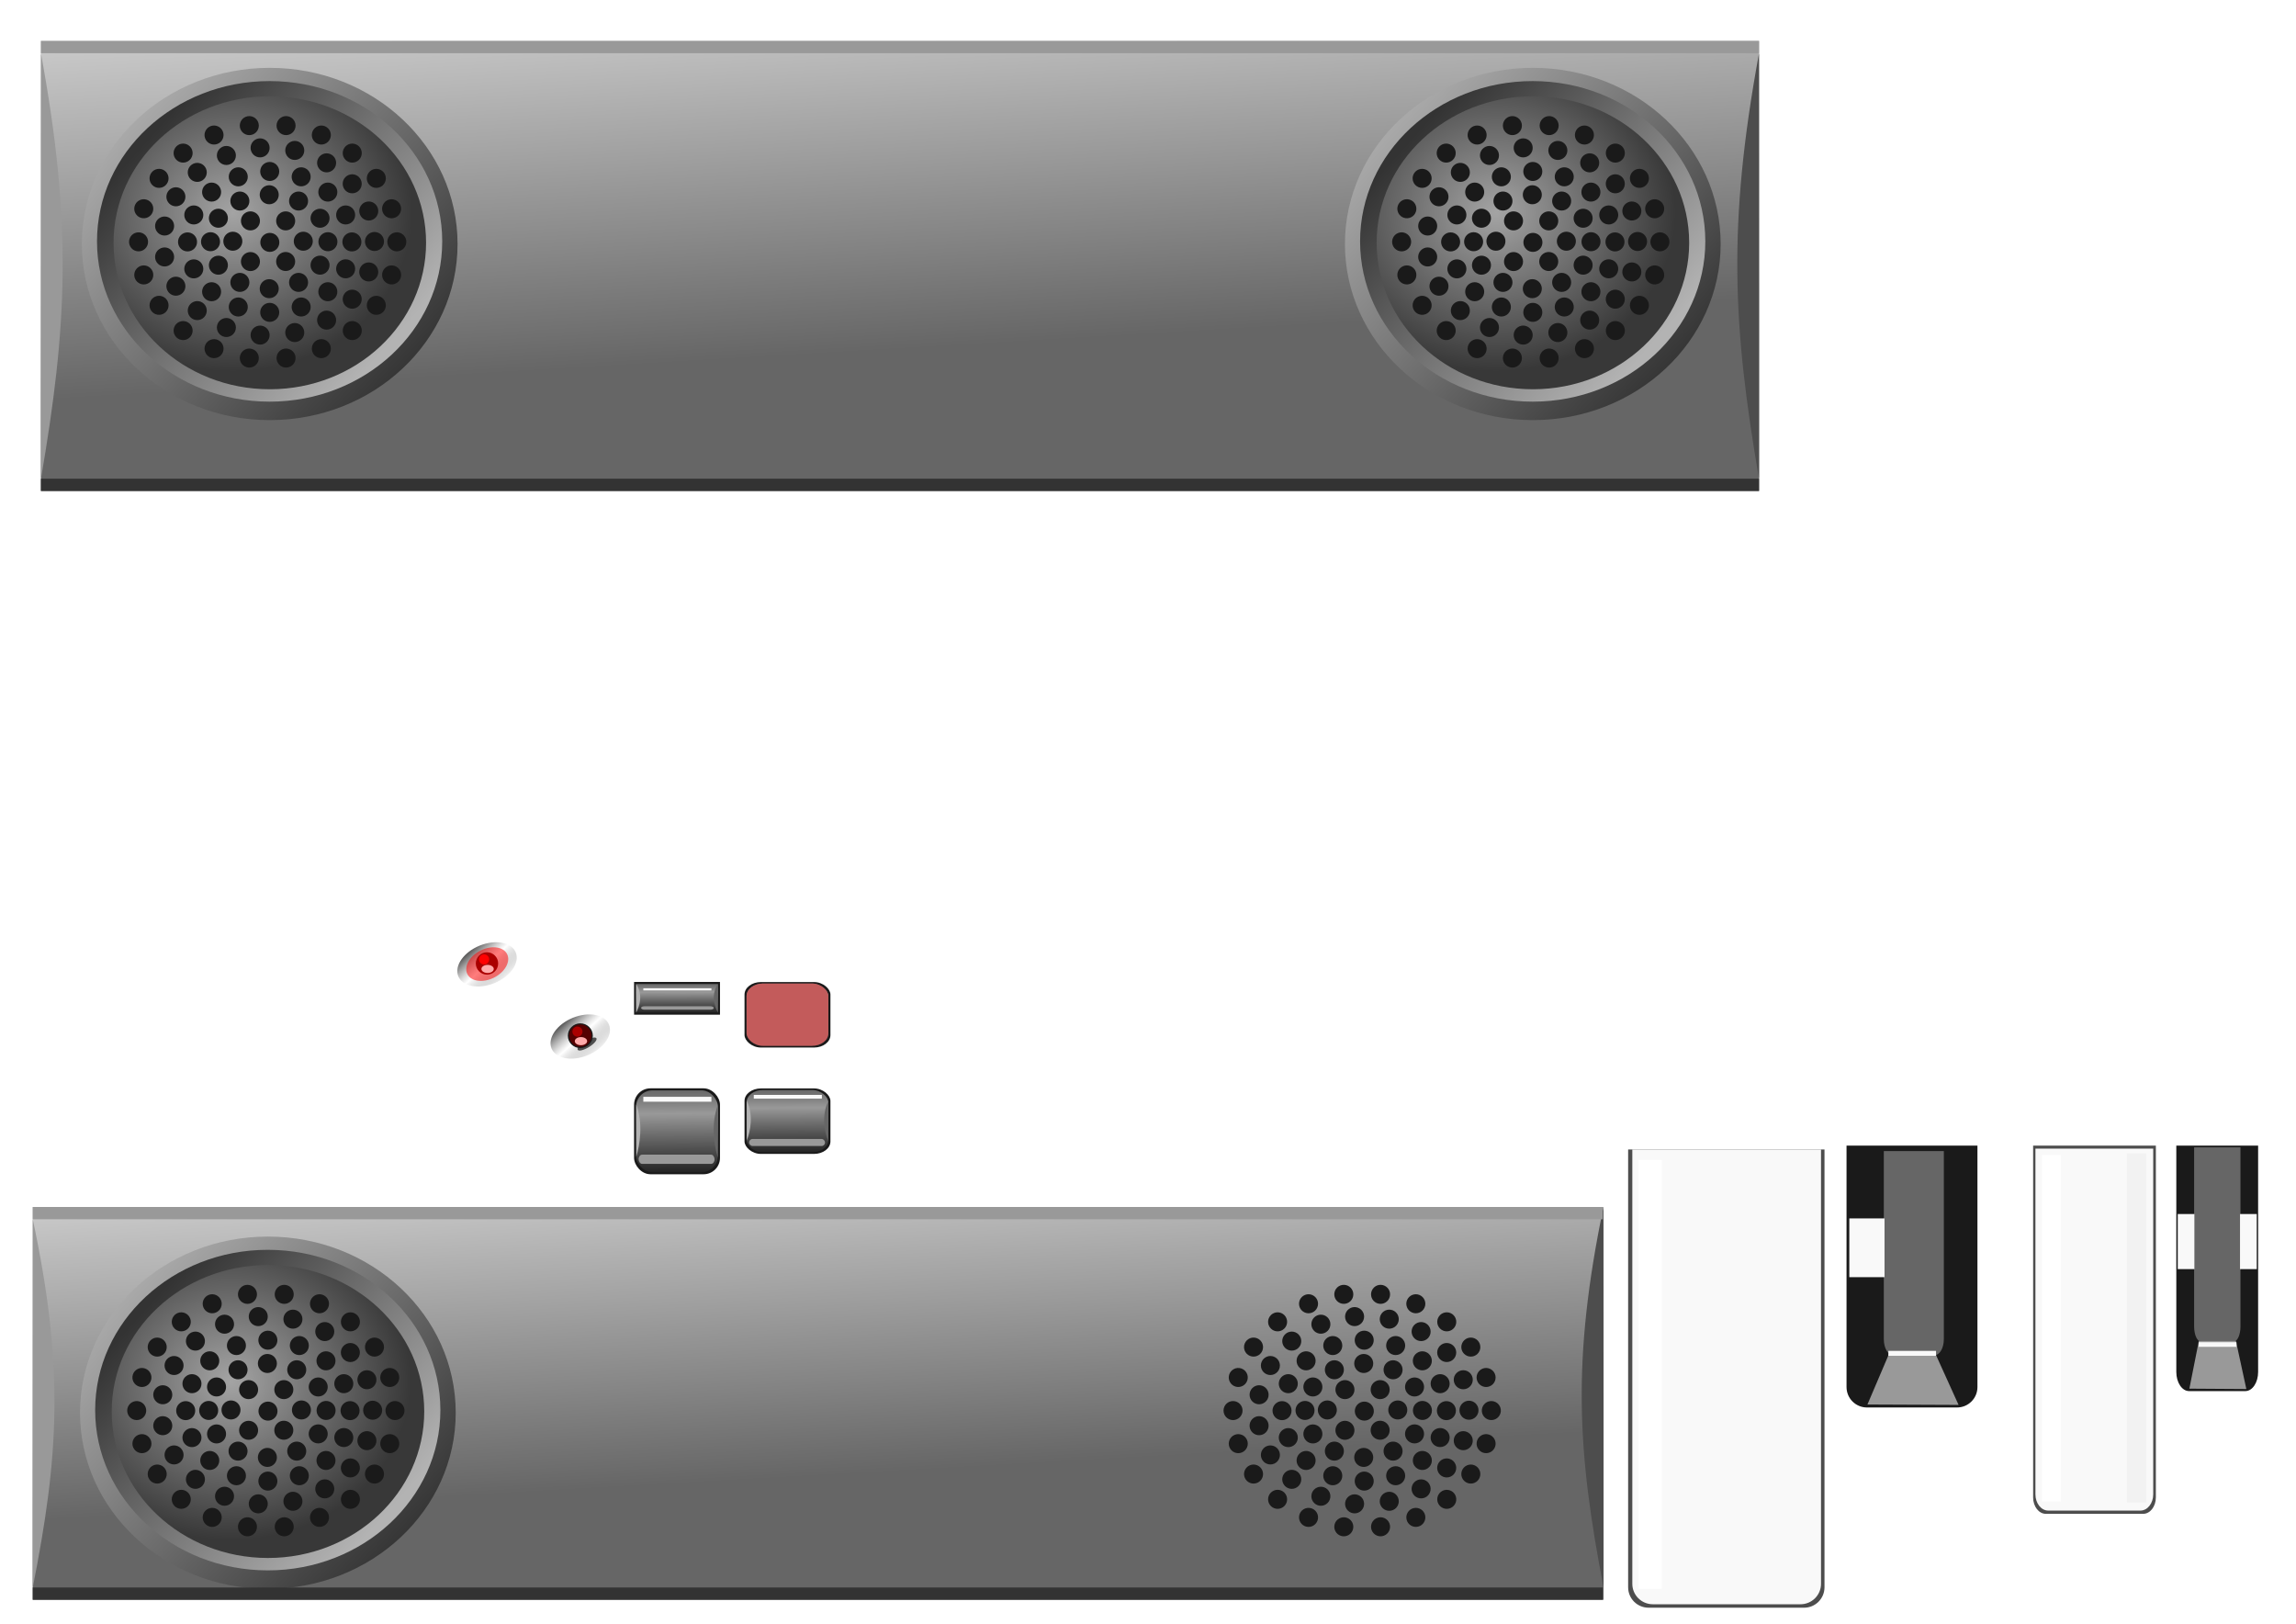 <?xml version="1.0" encoding="UTF-8" standalone="no"?>
<!-- Created with Inkscape (http://www.inkscape.org/) -->

<svg
   width="297mm"
   height="210mm"
   viewBox="0 0 297 210"
   version="1.1"
   id="svg1"
   inkscape:version="1.3.2 (091e20ef0f, 2023-11-25)"
   sodipodi:docname="piano_layout.svg"
   xmlns:inkscape="http://www.inkscape.org/namespaces/inkscape"
   xmlns:sodipodi="http://sodipodi.sourceforge.net/DTD/sodipodi-0.dtd"
   xmlns:xlink="http://www.w3.org/1999/xlink"
   xmlns="http://www.w3.org/2000/svg"
   xmlns:svg="http://www.w3.org/2000/svg">
  <sodipodi:namedview
     id="namedview1"
     pagecolor="#ffffff"
     bordercolor="#000000"
     borderopacity="0.25"
     inkscape:showpageshadow="2"
     inkscape:pageopacity="0.0"
     inkscape:pagecheckerboard="0"
     inkscape:deskcolor="#d1d1d1"
     inkscape:document-units="mm"
     inkscape:zoom="11.313708"
     inkscape:cx="379.40699"
     inkscape:cy="507.17234"
     inkscape:window-width="1920"
     inkscape:window-height="1004"
     inkscape:window-x="0"
     inkscape:window-y="0"
     inkscape:window-maximized="1"
     inkscape:current-layer="layer1" />
  <defs
     id="defs1">
    <linearGradient
       id="linearGradient10"
       inkscape:collect="always">
      <stop
         style="stop-color:#000000;stop-opacity:1;"
         offset="0"
         id="stop4" />
      <stop
         style="stop-color:#737373;stop-opacity:0;"
         offset="0.534"
         id="stop5" />
      <stop
         style="stop-color:#ffffff;stop-opacity:1;"
         offset="1"
         id="stop10" />
    </linearGradient>
    <linearGradient
       id="linearGradient196"
       inkscape:collect="always">
      <stop
         style="stop-color:#666666;stop-opacity:1;"
         offset="0"
         id="stop196" />
      <stop
         style="stop-color:#ffffff;stop-opacity:1;"
         offset="1"
         id="stop197" />
    </linearGradient>
    <linearGradient
       id="linearGradient8"
       inkscape:collect="always">
      <stop
         style="stop-color:#a4a4a4;stop-opacity:1;"
         offset="0"
         id="stop9" />
      <stop
         style="stop-color:#383838;stop-opacity:1;"
         offset="1"
         id="stop8" />
    </linearGradient>
    <linearGradient
       id="linearGradient6"
       inkscape:collect="always">
      <stop
         style="stop-color:#999999;stop-opacity:1;"
         offset="0"
         id="stop6" />
      <stop
         style="stop-color:#8c8c8c;stop-opacity:0;"
         offset="0.565"
         id="stop7" />
    </linearGradient>
    <linearGradient
       id="linearGradient296"
       inkscape:collect="always">
      <stop
         style="stop-color:#333333;stop-opacity:1;"
         offset="0"
         id="stop296" />
      <stop
         style="stop-color:#b3b3b3;stop-opacity:1"
         offset="1"
         id="stop297" />
    </linearGradient>
    <filter
       style="color-interpolation-filters:sRGB"
       inkscape:label="Feather"
       id="filter51"
       x="-0.093"
       y="-0.027"
       width="1.185"
       height="1.053">
      <feGaussianBlur
         stdDeviation="0.3"
         result="blur"
         id="feGaussianBlur49" />
      <feComposite
         in="SourceGraphic"
         in2="blur"
         operator="atop"
         result="composite1"
         id="feComposite49" />
      <feComposite
         in2="composite1"
         operator="in"
         result="composite2"
         id="feComposite50" />
      <feComposite
         in2="composite2"
         operator="in"
         result="composite3"
         id="feComposite51" />
    </filter>
    <filter
       inkscape:collect="always"
       style="color-interpolation-filters:sRGB"
       id="filter54"
       x="-0.027"
       y="-0.048"
       width="1.054"
       height="1.096">
      <feGaussianBlur
         inkscape:collect="always"
         stdDeviation="0.133"
         id="feGaussianBlur54" />
    </filter>
    <filter
       inkscape:collect="always"
       style="color-interpolation-filters:sRGB"
       id="filter55"
       x="-0.051"
       y="-0.635"
       width="1.102"
       height="2.269">
      <feGaussianBlur
         inkscape:collect="always"
         stdDeviation="0.13"
         id="feGaussianBlur55" />
    </filter>
    <filter
       inkscape:collect="always"
       style="color-interpolation-filters:sRGB"
       id="filter56"
       x="-0.062"
       y="-0.778"
       width="1.125"
       height="2.556">
      <feGaussianBlur
         inkscape:collect="always"
         stdDeviation="0.159"
         id="feGaussianBlur56" />
    </filter>
    <filter
       inkscape:collect="always"
       style="color-interpolation-filters:sRGB"
       id="filter57"
       x="-0.021"
       y="-0.008"
       width="1.041"
       height="1.017">
      <feGaussianBlur
         inkscape:collect="always"
         stdDeviation="0.208"
         id="feGaussianBlur57" />
    </filter>
    <filter
       inkscape:collect="always"
       style="color-interpolation-filters:sRGB"
       id="filter58"
       x="-0.298"
       y="-0.016"
       width="1.595"
       height="1.032">
      <feGaussianBlur
         inkscape:collect="always"
         stdDeviation="0.374"
         id="feGaussianBlur58" />
    </filter>
    <linearGradient
       inkscape:collect="always"
       xlink:href="#linearGradient296"
       id="linearGradient297"
       x1="52.785"
       y1="180.37"
       x2="19.304"
       y2="148.928"
       gradientUnits="userSpaceOnUse" />
    <linearGradient
       inkscape:collect="always"
       xlink:href="#linearGradient296"
       id="linearGradient298"
       gradientUnits="userSpaceOnUse"
       x1="22.134"
       y1="152.661"
       x2="51.252"
       y2="178.615"
       gradientTransform="matrix(0.919,0,0,0.91,2.996,14.593)" />
    <filter
       inkscape:collect="always"
       style="color-interpolation-filters:sRGB"
       id="filter298"
       x="-0.202"
       y="-0.202"
       width="1.403"
       height="1.403">
      <feGaussianBlur
         inkscape:collect="always"
         stdDeviation="0.243"
         id="feGaussianBlur298" />
    </filter>
    <filter
       inkscape:collect="always"
       style="color-interpolation-filters:sRGB"
       id="filter299"
       x="-0.265"
       y="-0.403"
       width="1.53"
       height="1.806">
      <feGaussianBlur
         inkscape:collect="always"
         stdDeviation="0.176"
         id="feGaussianBlur299" />
    </filter>
    <filter
       inkscape:collect="always"
       style="color-interpolation-filters:sRGB"
       id="filter1"
       x="-0.148"
       y="-0.148"
       width="1.296"
       height="1.296">
      <feGaussianBlur
         inkscape:collect="always"
         stdDeviation="0.178"
         id="feGaussianBlur1" />
    </filter>
    <linearGradient
       inkscape:collect="always"
       xlink:href="#linearGradient6"
       id="linearGradient7"
       x1="86.353"
       y1="150.731"
       x2="86.362"
       y2="155.117"
       gradientUnits="userSpaceOnUse"
       spreadMethod="reflect"
       gradientTransform="matrix(1.044,0,0,1.176,-2.016,-43.652)" />
    <filter
       inkscape:collect="always"
       style="color-interpolation-filters:sRGB"
       id="filter7"
       x="-0.022"
       y="-0.711"
       width="1.045"
       height="2.422">
      <feGaussianBlur
         inkscape:collect="always"
         stdDeviation="0.082"
         id="feGaussianBlur7" />
    </filter>
    <filter
       inkscape:collect="always"
       style="color-interpolation-filters:sRGB"
       id="filter8"
       x="-0.075"
       y="-0.075"
       width="1.15"
       height="1.15">
      <feGaussianBlur
         inkscape:collect="always"
         stdDeviation="0.067"
         id="feGaussianBlur8" />
    </filter>
    <radialGradient
       inkscape:collect="always"
       xlink:href="#linearGradient8"
       id="radialGradient9"
       cx="32.997"
       cy="161.54"
       fx="32.997"
       fy="161.54"
       r="17.608"
       gradientTransform="matrix(1.149,-0.005,0.004,1.014,-5.655,-1.773)"
       gradientUnits="userSpaceOnUse"
       spreadMethod="pad" />
    <filter
       inkscape:collect="always"
       style="color-interpolation-filters:sRGB"
       id="filter116"
       x="-0.126"
       y="-0.383"
       width="1.253"
       height="1.765">
      <feGaussianBlur
         inkscape:collect="always"
         stdDeviation="0.118"
         id="feGaussianBlur116" />
    </filter>
    <linearGradient
       inkscape:collect="always"
       xlink:href="#linearGradient196"
       id="linearGradient197"
       x1="117.537"
       y1="174.728"
       x2="114.036"
       y2="112.982"
       gradientUnits="userSpaceOnUse" />
    <filter
       style="color-interpolation-filters:sRGB"
       inkscape:label="Feather"
       id="filter15"
       x="-0.03"
       y="-0.009"
       width="1.061"
       height="1.017">
      <feGaussianBlur
         stdDeviation="0.098"
         result="blur"
         id="feGaussianBlur13" />
      <feComposite
         in="SourceGraphic"
         in2="blur"
         operator="atop"
         result="composite1"
         id="feComposite13" />
      <feComposite
         in2="composite1"
         operator="in"
         result="composite2"
         id="feComposite14" />
      <feComposite
         in2="composite2"
         operator="in"
         result="composite3"
         id="feComposite15" />
    </filter>
    <linearGradient
       inkscape:collect="always"
       xlink:href="#linearGradient196"
       id="linearGradient93"
       gradientUnits="userSpaceOnUse"
       x1="117.537"
       y1="174.728"
       x2="114.036"
       y2="112.982"
       gradientTransform="matrix(1.094,0,0,1.146,-5.705,-155.388)" />
    <linearGradient
       inkscape:collect="always"
       xlink:href="#linearGradient296"
       id="linearGradient94"
       gradientUnits="userSpaceOnUse"
       x1="52.785"
       y1="180.37"
       x2="19.304"
       y2="148.928" />
    <linearGradient
       inkscape:collect="always"
       xlink:href="#linearGradient296"
       id="linearGradient95"
       gradientUnits="userSpaceOnUse"
       gradientTransform="matrix(0.919,0,0,0.91,2.996,14.593)"
       x1="22.134"
       y1="152.661"
       x2="51.252"
       y2="178.615" />
    <radialGradient
       inkscape:collect="always"
       xlink:href="#linearGradient8"
       id="radialGradient95"
       gradientUnits="userSpaceOnUse"
       gradientTransform="matrix(1.149,-0.005,0.004,1.014,-5.655,-1.773)"
       cx="32.997"
       cy="161.54"
       fx="32.997"
       fy="161.54"
       r="17.608"
       spreadMethod="pad" />
    <linearGradient
       inkscape:collect="always"
       xlink:href="#linearGradient6"
       id="linearGradient99"
       gradientUnits="userSpaceOnUse"
       gradientTransform="matrix(1.044,0,0,3.36,-2.016,-362.428)"
       x1="86.353"
       y1="150.731"
       x2="86.362"
       y2="155.117"
       spreadMethod="reflect" />
    <linearGradient
       inkscape:collect="always"
       xlink:href="#linearGradient6"
       id="linearGradient103"
       gradientUnits="userSpaceOnUse"
       gradientTransform="matrix(1.044,0,0,3.36,-2.016,-362.428)"
       x1="86.353"
       y1="150.731"
       x2="86.362"
       y2="155.117"
       spreadMethod="reflect" />
    <linearGradient
       inkscape:collect="always"
       xlink:href="#linearGradient10"
       id="linearGradient3"
       gradientUnits="userSpaceOnUse"
       gradientTransform="matrix(0.189,0,0,0.132,36.932,129.743)"
       x1="23.702"
       y1="142.127"
       x2="52.101"
       y2="183.835" />
    <linearGradient
       inkscape:collect="always"
       xlink:href="#linearGradient10"
       id="linearGradient11"
       gradientUnits="userSpaceOnUse"
       gradientTransform="matrix(0.189,0,0,0.132,27.177,117.012)"
       x1="23.702"
       y1="142.127"
       x2="52.101"
       y2="183.835" />
    <linearGradient
       inkscape:collect="always"
       xlink:href="#linearGradient6"
       id="linearGradient15"
       gradientUnits="userSpaceOnUse"
       gradientTransform="matrix(1.044,0,0,3.36,-2.016,-362.428)"
       x1="86.353"
       y1="150.731"
       x2="86.362"
       y2="155.117"
       spreadMethod="reflect" />
  </defs>
  <g
     inkscape:label="Layer 1"
     inkscape:groupmode="layer"
     id="layer1"
     style="display:inline">
    <g
       id="g1"
       transform="translate(178.859,98.167)">
      <path
         id="rect1"
         style="fill:#1a1a1a;stroke-width:0.265"
         d="m 76.934,50 v 31.221 c 0,1.466 -1.18,2.646 -2.646,2.646 H 62.646 c -1.466,0 -2.646,-1.18 -2.646,-2.646 0,0 -4.48e-4,-26.107 0,-31.221 z"
         sodipodi:nodetypes="csssscc"
         inkscape:export-filename="black_button.png"
         inkscape:export-xdpi="96"
         inkscape:export-ydpi="96" />
      <path
         id="path2"
         style="fill:#666666;stroke-width:0.16;filter:url(#filter51)"
         d="m 72.587,50.051 v 24.942 c 0,1.171 -0.541,2.114 -1.213,2.114 h -5.337 c -0.672,0 -1.213,-0.943 -1.213,-2.114 0,0 -2.05e-4,-20.856 0,-24.942 z"
         sodipodi:nodetypes="csssscc"
         transform="matrix(1,0,0,0.976,0,1.852)" />
      <path
         id="rect54"
         style="mix-blend-mode:normal;fill:#999999;stroke-width:0.256;filter:url(#filter54)"
         d="m 65.502,76.922 5.99,-0.011 3.001,6.624 -11.79,-0.051 z"
         sodipodi:nodetypes="ccccc" />
      <rect
         style="mix-blend-mode:normal;fill:#f9f9f9;stroke-width:0.265;filter:url(#filter56)"
         id="rect55"
         width="6.122"
         height="0.49"
         x="65.432"
         y="76.673"
         transform="matrix(1.007,0,0,1.298,-0.477,-22.975)" />
      <rect
         style="fill:#f9f9f9;stroke-width:0.265;filter:url(#filter55)"
         id="rect56"
         width="6.122"
         height="0.49"
         x="62.925"
         y="69.442"
         transform="matrix(0.744,0,0,15.509,13.543,-1017.561)" />
    </g>
    <g
       id="g3"
       transform="translate(178.859,98.393)">
      <path
         id="rect57"
         style="fill:#4d4d4d;stroke-width:0.265"
         d="m 57.15,50.271 v 56.621 c 0,1.466 -1.18,2.646 -2.646,2.646 H 34.396 c -1.466,0 -2.646,-1.18 -2.646,-2.646 V 50.271 c 7.557,0 17.317,0 25.4,0 z"
         sodipodi:nodetypes="csssscc"
         inkscape:export-filename="white_buttonrect57.png"
         inkscape:export-xdpi="96"
         inkscape:export-ydpi="96" />
      <path
         id="path57"
         style="mix-blend-mode:normal;fill:#f9f9f9;stroke-width:0.265;filter:url(#filter57)"
         d="m 56.541,50.271 v 56.171 c 0,1.466 -1.18,2.646 -2.646,2.646 H 34.925 c -1.466,0 -2.646,-1.18 -2.646,-2.646 V 50.271 Z"
         sodipodi:nodetypes="csssscc"
         transform="matrix(1.006,0,0,1,-0.182,0.004)" />
      <rect
         style="mix-blend-mode:normal;fill:#ffffff;fill-opacity:1;stroke-width:0.385;filter:url(#filter58)"
         id="rect58"
         width="3.018"
         height="55.469"
         x="33.093"
         y="51.635"
         rx="1.509"
         ry="0" />
    </g>
    <g
       id="g11">
      <ellipse
         style="fill:url(#linearGradient11);fill-opacity:1;stroke-width:0.045"
         id="ellipse10"
         cx="34.187"
         cy="138.896"
         rx="4.006"
         ry="2.626"
         transform="matrix(0.949,-0.317,0.22,0.976,0,0)"
         inkscape:export-filename="ledon.png"
         inkscape:export-xdpi="96"
         inkscape:export-ydpi="96" />
      <circle
         style="opacity:0.716;mix-blend-mode:normal;fill:#ff0000;fill-opacity:1;stroke:none;stroke-width:0.265;stroke-opacity:1;filter:url(#filter1)"
         id="circle1"
         cx="78.933"
         cy="151.907"
         r="1.447"
         transform="matrix(1.775,-0.896,0.609,1.206,-169.591,12.215)" />
      <circle
         style="fill:#aa0000;fill-opacity:1;stroke:none;stroke-width:0.265;stroke-opacity:1"
         id="path298"
         cx="62.994"
         cy="124.607"
         r="1.447" />
      <circle
         style="mix-blend-mode:normal;fill:#ff0000;fill-opacity:1;stroke-width:0.265;filter:url(#filter298)"
         id="circle298"
         cx="76.294"
         cy="150.216"
         r="1.447"
         transform="matrix(0.45,0,0,0.452,28.287,56.187)" />
      <ellipse
         style="mix-blend-mode:normal;fill:#ffaaaa;fill-opacity:1;stroke-width:0.265;filter:url(#filter299)"
         id="path299"
         cx="63.073"
         cy="125.317"
         rx="0.799"
         ry="0.525" />
    </g>
    <g
       id="button_42x16"
       inkscape:export-filename="button_42x16.png"
       inkscape:export-xdpi="96"
       inkscape:export-ydpi="96"
       transform="translate(0,-5.292)">
      <rect
         style="fill:#1a1a1a;stroke:none;stroke-width:0.294;stroke-opacity:1"
         id="rect3"
         width="11.113"
         height="4.233"
         x="82.021"
         y="132.292" />
      <rect
         style="fill:url(#linearGradient7);stroke:none;stroke-width:0.269;stroke-opacity:1"
         id="rect4"
         width="10.583"
         height="3.704"
         x="82.285"
         y="132.556" />
      <path
         id="rect5"
         style="fill:#b3b3b3;stroke-width:0.26"
         d="m 82.285,132.556 c 0.895,1.289 0.487,2.854 0,3.704 0,0 0,-2.185 0,-3.704 z"
         sodipodi:nodetypes="ccc" />
      <path
         id="path5"
         style="fill:#666666;stroke-width:0.26"
         d="m 92.869,132.556 c -0.895,1.289 -0.487,2.854 0,3.704 0,0 0,-2.185 0,-3.704 z"
         sodipodi:nodetypes="ccc" />
      <rect
         style="fill:#f9f9f9;stroke:none;stroke-width:0.265;stroke-opacity:1;filter:url(#filter7)"
         id="rect7"
         width="8.81"
         height="0.277"
         x="83.217"
         y="133.11" />
      <rect
         style="fill:#999999;stroke:none;stroke-width:0.265;stroke-opacity:1;filter:url(#filter7)"
         id="rect8"
         width="8.81"
         height="0.277"
         x="81.332"
         y="152.106"
         transform="matrix(1.068,0,0,1.608,-3.939,-109.152)"
         rx="0.391" />
    </g>
    <circle
       style="mix-blend-mode:normal;fill:#1a1a1a;stroke:none;stroke-width:0.265;stroke-opacity:1;filter:url(#filter8)"
       id="use33"
       cx="32.012"
       cy="152.246"
       r="1.072"
       transform="rotate(-34.616,774.677,423.068)" />
    <use
       x="0"
       y="0"
       xlink:href="#use33"
       id="use34"
       transform="translate(-5.953,384.462)" />
    <use
       x="0"
       y="0"
       xlink:href="#use34"
       id="use35"
       transform="translate(-7.358,-6.9270624e-5)" />
    <use
       x="0"
       y="0"
       xlink:href="#use35"
       id="use36"
       transform="translate(-5.953,-384.462)" />
    <use
       x="0"
       y="0"
       xlink:href="#use36"
       id="use37"
       transform="translate(18.051,126.282)" />
    <use
       x="0"
       y="0"
       xlink:href="#use37"
       id="use38"
       transform="translate(-18.051,-1370.428)" />
    <use
       x="0"
       y="0"
       xlink:href="#use38"
       id="use39"
       transform="translate(5.953,-384.462)" />
    <use
       x="0"
       y="0"
       xlink:href="#use39"
       id="use40"
       transform="translate(7.358)" />
    <use
       x="0"
       y="0"
       xlink:href="#use40"
       id="use41"
       transform="translate(5.953,384.462)" />
    <circle
       style="mix-blend-mode:normal;fill:#1a1a1a;stroke:none;stroke-width:0.265;stroke-opacity:1;filter:url(#filter8)"
       id="use42"
       cx="32.012"
       cy="152.246"
       r="1.072"
       transform="rotate(-34.616,1469.858,656.654)" />
    <use
       x="0"
       y="0"
       xlink:href="#use37"
       id="use43"
       transform="translate(-16.838)" />
    <use
       x="0"
       y="0"
       xlink:href="#use43"
       id="use45"
       transform="translate(1.2200536e-6,-1496.709)" />
    <circle
       style="mix-blend-mode:normal;fill:#1a1a1a;stroke:none;stroke-width:0.265;stroke-opacity:1;filter:url(#filter8)"
       id="use46"
       cx="32.012"
       cy="152.246"
       r="1.072"
       transform="rotate(145.384,204.624,-458.031)" />
    <use
       x="0"
       y="0"
       xlink:href="#use45"
       id="use47"
       transform="translate(16.838,3.7324056e-4)" />
    <g
       id="g16"
       transform="translate(-5.821,15.875)">
      <rect
         style="fill:url(#linearGradient197);fill-opacity:1;stroke:none;stroke-width:0.265"
         id="rect59"
         width="203.2"
         height="50.8"
         x="10.054"
         y="140.229" />
      <path
         id="rect116"
         style="fill:#999999;stroke-width:0.213"
         d="m 10.054,141.794 c 4.126,19.326 3.356,30.757 0,47.663 0,0 0,-33.873 0,-47.663 z"
         sodipodi:nodetypes="ccc" />
      <path
         id="path117"
         style="fill:#4d4d4d;stroke-width:0.216"
         d="m 213.237,140.229 c -4.126,19.93 -3.356,31.718 0,49.152 0,0 0,-34.931 0,-49.152 z"
         sodipodi:nodetypes="ccc" />
      <g
         id="g191"
         transform="matrix(1.148,0,0,1.148,-2.053,-23.002)">
        <ellipse
           style="fill:url(#linearGradient297);fill-opacity:1;stroke-width:0.284"
           id="path59"
           cx="37.042"
           cy="165.365"
           rx="21.167"
           ry="19.844" />
        <ellipse
           style="fill:url(#linearGradient298);fill-opacity:1;stroke-width:0.26"
           id="ellipse297"
           cx="37.031"
           cy="165.07"
           rx="19.449"
           ry="18.057" />
        <ellipse
           style="fill:url(#radialGradient9);fill-opacity:1;stroke-width:0.236"
           id="ellipse299"
           cx="37.054"
           cy="165.228"
           rx="17.608"
           ry="16.503" />
        <g
           id="g190"
           transform="translate(0.764,42.421)">
          <g
             id="g136"
             transform="translate(106.595,156.705)">
            <circle
               style="opacity:1;mix-blend-mode:normal;fill:#1a1a1a;stroke:none;stroke-width:0.265;stroke-opacity:1;filter:url(#filter8)"
               id="circle117"
               cx="33.06"
               cy="153.242"
               r="1.072"
               transform="rotate(-152.308,-34.542,70.594)" />
            <circle
               style="mix-blend-mode:normal;fill:#1a1a1a;stroke:none;stroke-width:0.265;stroke-opacity:1;filter:url(#filter8)"
               id="use117"
               cx="33.06"
               cy="153.242"
               r="1.072"
               transform="rotate(-83.078,-115.333,112.074)" />
            <circle
               style="mix-blend-mode:normal;fill:#1a1a1a;stroke:none;stroke-width:0.265;stroke-opacity:1;filter:url(#filter8)"
               id="circle118"
               cx="32.012"
               cy="152.246"
               r="1.072"
               transform="rotate(145.384,14.759,48.626)" />
            <circle
               style="mix-blend-mode:normal;fill:#1a1a1a;stroke:none;stroke-width:0.265;stroke-opacity:1;filter:url(#filter8)"
               id="use118"
               cx="33.06"
               cy="153.242"
               r="1.072"
               transform="rotate(6.922,1451.356,-713.118)" />
            <circle
               style="mix-blend-mode:normal;fill:#1a1a1a;stroke:none;stroke-width:0.265;stroke-opacity:1;filter:url(#filter8)"
               id="use119"
               cx="33.06"
               cy="153.242"
               r="1.072"
               transform="rotate(166.153,-5.081,59.713)" />
            <circle
               style="mix-blend-mode:normal;fill:#1a1a1a;stroke:none;stroke-width:0.265;stroke-opacity:1;filter:url(#filter8)"
               id="use120"
               cx="33.06"
               cy="153.242"
               r="1.072"
               transform="rotate(34.614,261.741,-96.758)" />
            <circle
               style="mix-blend-mode:normal;fill:#1a1a1a;stroke:none;stroke-width:0.265;stroke-opacity:1;filter:url(#filter8)"
               id="use121"
               cx="33.06"
               cy="153.242"
               r="1.072"
               transform="rotate(-27.694,-373.034,280.525)" />
            <circle
               style="mix-blend-mode:normal;fill:#1a1a1a;stroke:none;stroke-width:0.265;stroke-opacity:1;filter:url(#filter8)"
               id="use122"
               cx="33.06"
               cy="153.242"
               r="1.072"
               transform="rotate(-20.771,-499.769,364.779)" />
            <circle
               style="mix-blend-mode:normal;fill:#1a1a1a;stroke:none;stroke-width:0.265;stroke-opacity:1;filter:url(#filter8)"
               id="use123"
               cx="33.06"
               cy="153.242"
               r="1.072"
               transform="rotate(55.382,145.359,-43.167)" />
            <circle
               style="mix-blend-mode:normal;fill:#1a1a1a;stroke:none;stroke-width:0.265;stroke-opacity:1;filter:url(#filter8)"
               id="use124"
               cx="33.06"
               cy="153.242"
               r="1.072"
               transform="rotate(-159.234,-41.362,73.809)" />
            <circle
               style="mix-blend-mode:normal;fill:#1a1a1a;stroke:none;stroke-width:0.265;stroke-opacity:1;filter:url(#filter8)"
               id="use125"
               cx="33.06"
               cy="153.242"
               r="1.072"
               transform="rotate(55.381,149.121,-50.528)" />
            <circle
               style="mix-blend-mode:normal;fill:#1a1a1a;stroke:none;stroke-width:0.265;stroke-opacity:1;filter:url(#filter8)"
               id="use126"
               cx="33.06"
               cy="153.242"
               r="1.072"
               transform="rotate(-20.773,-536.802,381.939)" />
            <circle
               style="mix-blend-mode:normal;fill:#1a1a1a;stroke:none;stroke-width:0.265;stroke-opacity:1;filter:url(#filter8)"
               id="use127"
               cx="33.06"
               cy="153.242"
               r="1.072"
               transform="rotate(-27.697,-413.059,296.21)" />
            <circle
               style="mix-blend-mode:normal;fill:#1a1a1a;stroke:none;stroke-width:0.265;stroke-opacity:1;filter:url(#filter8)"
               id="use128"
               cx="33.06"
               cy="153.242"
               r="1.072"
               transform="rotate(34.611,287.098,-129.863)" />
            <circle
               style="mix-blend-mode:normal;fill:#1a1a1a;stroke:none;stroke-width:0.265;stroke-opacity:1;filter:url(#filter8)"
               id="use129"
               cx="33.06"
               cy="153.242"
               r="1.072"
               transform="rotate(34.611,293.021,-126.934)" />
            <circle
               style="mix-blend-mode:normal;fill:#1a1a1a;stroke:none;stroke-width:0.265;stroke-opacity:1;filter:url(#filter8)"
               id="use130"
               cx="33.06"
               cy="153.242"
               r="1.072"
               transform="rotate(34.611,298.03,-122.36)" />
            <circle
               style="mix-blend-mode:normal;fill:#1a1a1a;stroke:none;stroke-width:0.265;stroke-opacity:1;filter:url(#filter8)"
               id="use131"
               cx="33.06"
               cy="153.242"
               r="1.072"
               transform="rotate(34.611,301.72,-116.513)" />
            <circle
               style="mix-blend-mode:normal;fill:#1a1a1a;stroke:none;stroke-width:0.265;stroke-opacity:1;filter:url(#filter8)"
               id="use132"
               cx="33.06"
               cy="153.242"
               r="1.072"
               transform="rotate(34.611,303.791,-109.866)" />
            <circle
               style="mix-blend-mode:normal;fill:#1a1a1a;stroke:none;stroke-width:0.265;stroke-opacity:1;filter:url(#filter8)"
               id="use133"
               cx="33.06"
               cy="153.242"
               r="1.072"
               transform="rotate(34.611,304.075,-102.958)" />
            <circle
               style="mix-blend-mode:normal;fill:#1a1a1a;stroke:none;stroke-width:0.265;stroke-opacity:1;filter:url(#filter8)"
               id="use134"
               cx="33.06"
               cy="153.242"
               r="1.072"
               transform="rotate(34.611,302.551,-96.348)" />
            <circle
               style="mix-blend-mode:normal;fill:#1a1a1a;stroke:none;stroke-width:0.265;stroke-opacity:1;filter:url(#filter8)"
               id="use135"
               cx="33.06"
               cy="153.242"
               r="1.072"
               transform="rotate(34.611,299.34,-90.572)" />
            <circle
               style="mix-blend-mode:normal;fill:#1a1a1a;stroke:none;stroke-width:0.265;stroke-opacity:1;filter:url(#filter8)"
               id="use136"
               cx="33.06"
               cy="153.242"
               r="1.072"
               transform="rotate(34.611,294.704,-86.099)" />
          </g>
          <g
             id="g155"
             transform="translate(79.452,135.974)">
            <circle
               style="mix-blend-mode:normal;fill:#1a1a1a;stroke:none;stroke-width:0.265;stroke-opacity:1;filter:url(#filter8)"
               id="use137"
               cx="32.012"
               cy="152.246"
               r="1.072"
               transform="rotate(-34.616,-265.317,171.161)" />
            <use
               x="0"
               y="0"
               xlink:href="#use42"
               id="use138"
               transform="rotate(180,-16.006,524.23)" />
            <circle
               style="mix-blend-mode:normal;fill:#1a1a1a;stroke:none;stroke-width:0.265;stroke-opacity:1;filter:url(#filter8)"
               id="use139"
               cx="32.012"
               cy="152.246"
               r="1.072"
               transform="rotate(-34.616,-256.143,178.439)" />
            <circle
               style="mix-blend-mode:normal;fill:#1a1a1a;stroke:none;stroke-width:0.265;stroke-opacity:1;filter:url(#filter8)"
               id="use140"
               cx="32.012"
               cy="152.246"
               r="1.072"
               transform="rotate(-34.616,-253.798,184.246)" />
            <circle
               style="mix-blend-mode:normal;fill:#1a1a1a;stroke:none;stroke-width:0.265;stroke-opacity:1;filter:url(#filter8)"
               id="use141"
               cx="32.012"
               cy="152.246"
               r="1.072"
               transform="rotate(-34.616,-253.347,190.705)" />
            <circle
               style="mix-blend-mode:normal;fill:#1a1a1a;stroke:none;stroke-width:0.265;stroke-opacity:1;filter:url(#filter8)"
               id="use142"
               cx="32.012"
               cy="152.246"
               r="1.072"
               transform="rotate(-34.616,-254.839,197.116)" />
            <circle
               style="mix-blend-mode:normal;fill:#1a1a1a;stroke:none;stroke-width:0.265;stroke-opacity:1;filter:url(#filter8)"
               id="use143"
               cx="32.012"
               cy="152.246"
               r="1.072"
               transform="rotate(-34.616,-258.111,202.785)" />
            <circle
               style="mix-blend-mode:normal;fill:#1a1a1a;stroke:none;stroke-width:0.265;stroke-opacity:1;filter:url(#filter8)"
               id="use144"
               cx="32.012"
               cy="152.246"
               r="1.072"
               transform="rotate(-34.616,-262.809,207.097)" />
            <circle
               style="mix-blend-mode:normal;fill:#1a1a1a;stroke:none;stroke-width:0.265;stroke-opacity:1;filter:url(#filter8)"
               id="use145"
               cx="32.012"
               cy="152.246"
               r="1.072"
               transform="rotate(-34.616,-268.424,209.585)" />
            <circle
               style="mix-blend-mode:normal;fill:#1a1a1a;stroke:none;stroke-width:0.265;stroke-opacity:1;filter:url(#filter8)"
               id="use146"
               cx="32.012"
               cy="152.246"
               r="1.072"
               transform="rotate(145.384,14.021,56.779)" />
            <circle
               style="mix-blend-mode:normal;fill:#1a1a1a;stroke:none;stroke-width:0.265;stroke-opacity:1;filter:url(#filter8)"
               id="use147"
               cx="32.012"
               cy="152.246"
               r="1.072"
               transform="rotate(-34.616,-279.938,208.237)" />
            <circle
               style="mix-blend-mode:normal;fill:#1a1a1a;stroke:none;stroke-width:0.265;stroke-opacity:1;filter:url(#filter8)"
               id="use148"
               cx="32.012"
               cy="152.246"
               r="1.072"
               transform="rotate(-34.616,-284.588,204.548)" />
            <circle
               style="mix-blend-mode:normal;fill:#1a1a1a;stroke:none;stroke-width:0.265;stroke-opacity:1;filter:url(#filter8)"
               id="use149"
               cx="32.012"
               cy="152.246"
               r="1.072"
               transform="rotate(-34.616,-287.796,199.311)" />
            <circle
               style="mix-blend-mode:normal;fill:#1a1a1a;stroke:none;stroke-width:0.265;stroke-opacity:1;filter:url(#filter8)"
               id="use150"
               cx="32.012"
               cy="152.246"
               r="1.072"
               transform="rotate(-34.616,-289.213,193.093)" />
            <circle
               style="mix-blend-mode:normal;fill:#1a1a1a;stroke:none;stroke-width:0.265;stroke-opacity:1;filter:url(#filter8)"
               id="use151"
               cx="32.012"
               cy="152.246"
               r="1.072"
               transform="rotate(-34.616,-288.686,186.569)" />
            <circle
               style="mix-blend-mode:normal;fill:#1a1a1a;stroke:none;stroke-width:0.265;stroke-opacity:1;filter:url(#filter8)"
               id="use152"
               cx="32.012"
               cy="152.246"
               r="1.072"
               transform="rotate(-34.616,-286.271,180.445)" />
            <circle
               style="mix-blend-mode:normal;fill:#1a1a1a;stroke:none;stroke-width:0.265;stroke-opacity:1;filter:url(#filter8)"
               id="use153"
               cx="32.012"
               cy="152.246"
               r="1.072"
               transform="rotate(-34.616,-282.231,175.386)" />
            <circle
               style="mix-blend-mode:normal;fill:#1a1a1a;stroke:none;stroke-width:0.265;stroke-opacity:1;filter:url(#filter8)"
               id="use154"
               cx="32.012"
               cy="152.246"
               r="1.072"
               transform="rotate(-34.616,-277.003,171.939)" />
            <circle
               style="mix-blend-mode:normal;fill:#1a1a1a;stroke:none;stroke-width:0.265;stroke-opacity:1;filter:url(#filter8)"
               id="use155"
               cx="32.012"
               cy="152.246"
               r="1.072"
               transform="rotate(145.384,26.33,57.775)" />
          </g>
          <g
             id="g167"
             transform="translate(36.224,122.69)">
            <circle
               style="mix-blend-mode:normal;fill:#1a1a1a;stroke:none;stroke-width:0.265;stroke-opacity:1;filter:url(#filter8)"
               id="use156"
               cx="32.012"
               cy="152.246"
               r="1.072"
               transform="rotate(-34.616,-224.971,116.874)" />
            <use
               x="0"
               y="0"
               xlink:href="#use42"
               id="use157"
               transform="rotate(180,2.864,530.49)" />
            <circle
               style="mix-blend-mode:normal;fill:#1a1a1a;stroke:none;stroke-width:0.265;stroke-opacity:1;filter:url(#filter8)"
               id="use158"
               cx="32.012"
               cy="152.246"
               r="1.072"
               transform="rotate(-34.616,-219.272,124.472)" />
            <circle
               style="mix-blend-mode:normal;fill:#1a1a1a;stroke:none;stroke-width:0.265;stroke-opacity:1;filter:url(#filter8)"
               id="use159"
               cx="32.012"
               cy="152.246"
               r="1.072"
               transform="rotate(-34.616,-219.788,130.133)" />
            <circle
               style="mix-blend-mode:normal;fill:#1a1a1a;stroke:none;stroke-width:0.265;stroke-opacity:1;filter:url(#filter8)"
               id="use160"
               cx="32.012"
               cy="152.246"
               r="1.072"
               transform="rotate(-34.616,-222.579,135.085)" />
            <circle
               style="mix-blend-mode:normal;fill:#1a1a1a;stroke:none;stroke-width:0.265;stroke-opacity:1;filter:url(#filter8)"
               id="use161"
               cx="32.012"
               cy="152.246"
               r="1.072"
               transform="rotate(-34.616,-226.897,138.001)" />
            <circle
               style="mix-blend-mode:normal;fill:#1a1a1a;stroke:none;stroke-width:0.265;stroke-opacity:1;filter:url(#filter8)"
               id="use162"
               cx="32.012"
               cy="152.246"
               r="1.072"
               transform="rotate(-34.616,-231.586,138.1)" />
            <circle
               style="mix-blend-mode:normal;fill:#1a1a1a;stroke:none;stroke-width:0.265;stroke-opacity:1;filter:url(#filter8)"
               id="use163"
               cx="32.012"
               cy="152.246"
               r="1.072"
               transform="rotate(-34.616,-235.388,135.356)" />
            <circle
               style="mix-blend-mode:normal;fill:#1a1a1a;stroke:none;stroke-width:0.265;stroke-opacity:1;filter:url(#filter8)"
               id="use164"
               cx="32.012"
               cy="152.246"
               r="1.072"
               transform="rotate(-34.616,-237.285,130.502)" />
            <circle
               style="mix-blend-mode:normal;fill:#1a1a1a;stroke:none;stroke-width:0.265;stroke-opacity:1;filter:url(#filter8)"
               id="use165"
               cx="32.012"
               cy="152.246"
               r="1.072"
               transform="rotate(-34.616,-236.769,124.841)" />
            <circle
               style="mix-blend-mode:normal;fill:#1a1a1a;stroke:none;stroke-width:0.265;stroke-opacity:1;filter:url(#filter8)"
               id="use166"
               cx="32.012"
               cy="152.246"
               r="1.072"
               transform="rotate(-34.616,-233.978,119.889)" />
            <circle
               style="mix-blend-mode:normal;fill:#1a1a1a;stroke:none;stroke-width:0.265;stroke-opacity:1;filter:url(#filter8)"
               id="use167"
               cx="32.012"
               cy="152.246"
               r="1.072"
               transform="rotate(145.384,43.003,70.705)" />
          </g>
          <g
             id="g183"
             transform="translate(37.152,121.116)">
            <circle
               style="mix-blend-mode:normal;fill:#1a1a1a;stroke:none;stroke-width:0.265;stroke-opacity:1;filter:url(#filter8)"
               id="use168"
               cx="32.012"
               cy="152.246"
               r="1.072"
               transform="rotate(-34.616,-221.524,114.826)" />
            <use
               x="0"
               y="0"
               xlink:href="#use42"
               id="use169"
               transform="rotate(180,3.842,531.483)" />
            <circle
               style="mix-blend-mode:normal;fill:#1a1a1a;stroke:none;stroke-width:0.265;stroke-opacity:1;filter:url(#filter8)"
               id="use170"
               cx="32.012"
               cy="152.246"
               r="1.072"
               transform="rotate(-34.616,-213.874,121.984)" />
            <circle
               style="mix-blend-mode:normal;fill:#1a1a1a;stroke:none;stroke-width:0.265;stroke-opacity:1;filter:url(#filter8)"
               id="use171"
               cx="32.012"
               cy="152.246"
               r="1.072"
               transform="rotate(-34.616,-212.616,127.665)" />
            <circle
               style="mix-blend-mode:normal;fill:#1a1a1a;stroke:none;stroke-width:0.265;stroke-opacity:1;filter:url(#filter8)"
               id="use172"
               cx="32.012"
               cy="152.246"
               r="1.072"
               transform="rotate(-34.616,-213.418,133.653)" />
            <circle
               style="mix-blend-mode:normal;fill:#1a1a1a;stroke:none;stroke-width:0.265;stroke-opacity:1;filter:url(#filter8)"
               id="use173"
               cx="32.012"
               cy="152.246"
               r="1.072"
               transform="rotate(-34.616,-216.159,139.037)" />
            <circle
               style="mix-blend-mode:normal;fill:#1a1a1a;stroke:none;stroke-width:0.265;stroke-opacity:1;filter:url(#filter8)"
               id="use174"
               cx="32.012"
               cy="152.246"
               r="1.072"
               transform="rotate(-34.616,-220.422,142.998)" />
            <circle
               style="mix-blend-mode:normal;fill:#1a1a1a;stroke:none;stroke-width:0.265;stroke-opacity:1;filter:url(#filter8)"
               id="use175"
               cx="32.012"
               cy="152.246"
               r="1.072"
               transform="rotate(-34.616,-225.558,144.931)" />
            <circle
               style="mix-blend-mode:normal;fill:#1a1a1a;stroke:none;stroke-width:0.265;stroke-opacity:1;filter:url(#filter8)"
               id="use176"
               cx="32.012"
               cy="152.246"
               r="1.072"
               transform="rotate(-34.616,-230.784,144.543)" />
            <circle
               style="mix-blend-mode:normal;fill:#1a1a1a;stroke:none;stroke-width:0.265;stroke-opacity:1;filter:url(#filter8)"
               id="use177"
               cx="32.012"
               cy="152.246"
               r="1.072"
               transform="rotate(-34.616,-235.306,141.893)" />
            <circle
               style="mix-blend-mode:normal;fill:#1a1a1a;stroke:none;stroke-width:0.265;stroke-opacity:1;filter:url(#filter8)"
               id="use178"
               cx="32.012"
               cy="152.246"
               r="1.072"
               transform="rotate(-34.616,-238.434,137.385)" />
            <circle
               style="mix-blend-mode:normal;fill:#1a1a1a;stroke:none;stroke-width:0.265;stroke-opacity:1;filter:url(#filter8)"
               id="use179"
               cx="32.012"
               cy="152.246"
               r="1.072"
               transform="rotate(145.384,38.413,67.578)" />
            <circle
               style="mix-blend-mode:normal;fill:#1a1a1a;stroke:none;stroke-width:0.265;stroke-opacity:1;filter:url(#filter8)"
               id="use180"
               cx="32.012"
               cy="152.246"
               r="1.072"
               transform="rotate(145.384,40.279,67.828)" />
            <circle
               style="mix-blend-mode:normal;fill:#1a1a1a;stroke:none;stroke-width:0.265;stroke-opacity:1;filter:url(#filter8)"
               id="use181"
               cx="32.012"
               cy="152.246"
               r="1.072"
               transform="rotate(-34.616,-236.149,120.332)" />
            <circle
               style="mix-blend-mode:normal;fill:#1a1a1a;stroke:none;stroke-width:0.265;stroke-opacity:1;filter:url(#filter8)"
               id="use182"
               cx="32.012"
               cy="152.246"
               r="1.072"
               transform="rotate(-34.616,-231.886,116.372)" />
            <circle
               style="mix-blend-mode:normal;fill:#1a1a1a;stroke:none;stroke-width:0.265;stroke-opacity:1;filter:url(#filter8)"
               id="use183"
               cx="32.012"
               cy="152.246"
               r="1.072"
               transform="rotate(-34.616,-226.75,114.438)" />
          </g>
          <circle
             style="mix-blend-mode:normal;fill:#1a1a1a;stroke:none;stroke-width:0.265;stroke-opacity:1;filter:url(#filter8)"
             id="use184"
             cx="32.012"
             cy="152.246"
             r="1.072"
             transform="rotate(-34.616,-11.477,124.525)" />
          <use
             x="0"
             y="0"
             xlink:href="#use42"
             id="use185"
             transform="rotate(180,19.038,591.629)" />
          <circle
             style="mix-blend-mode:normal;fill:#1a1a1a;stroke:none;stroke-width:0.265;stroke-opacity:1;filter:url(#filter8)"
             id="use186"
             cx="32.012"
             cy="152.246"
             r="1.072"
             transform="rotate(-34.616,-10.777,135.223)" />
          <circle
             style="mix-blend-mode:normal;fill:#1a1a1a;stroke:none;stroke-width:0.265;stroke-opacity:1;filter:url(#filter8)"
             id="use187"
             cx="32.012"
             cy="152.246"
             r="1.072"
             transform="rotate(-34.616,-15.446,137.261)" />
          <circle
             style="mix-blend-mode:normal;fill:#1a1a1a;stroke:none;stroke-width:0.265;stroke-opacity:1;filter:url(#filter8)"
             id="use188"
             cx="32.012"
             cy="152.246"
             r="1.072"
             transform="rotate(-34.616,-18.13,132.931)" />
          <circle
             style="mix-blend-mode:normal;fill:#1a1a1a;stroke:none;stroke-width:0.265;stroke-opacity:1;filter:url(#filter8)"
             id="use189"
             cx="32.012"
             cy="152.246"
             r="1.072"
             transform="rotate(-34.616,-16.146,126.563)" />
          <use
             x="0"
             y="0"
             xlink:href="#use184"
             id="use190"
             transform="translate(-3.769,0.131)" />
        </g>
      </g>
      <use
         x="0"
         y="0"
         xlink:href="#g191"
         id="use191"
         transform="translate(141.817)" />
      <rect
         style="fill:#333333;stroke:none;stroke-width:0.252;stroke-opacity:1"
         id="rect194"
         width="203.096"
         height="1.587"
         x="10.054"
         y="189.442" />
      <rect
         style="fill:#999999;stroke:none;stroke-width:0.252;stroke-opacity:1"
         id="rect195"
         width="203.096"
         height="1.587"
         x="10.054"
         y="140.229" />
    </g>
    <g
       id="white_60x180"
       transform="translate(143.934,97.896)"
       inkscape:export-filename="white_60x180.png"
       inkscape:export-xdpi="96"
       inkscape:export-ydpi="96">
      <path
         id="path3"
         style="fill:#4d4d4d;stroke-width:0.188"
         d="M 134.938,50.271 V 95.77 c 0,1.178 -0.738,2.126 -1.654,2.126 h -12.568 c -0.916,0 -1.654,-0.948 -1.654,-2.126 V 50.271 c 4.723,0 10.823,0 15.875,0 z"
         sodipodi:nodetypes="csssscc"
         inkscape:export-filename="white_buttonrect57.png"
         inkscape:export-xdpi="96"
         inkscape:export-ydpi="96" />
      <path
         id="path4"
         style="mix-blend-mode:normal;fill:#f9f9f9;stroke-width:0.265;filter:url(#filter57)"
         d="m 56.541,50.271 v 56.171 c 0,1.466 -1.18,2.646 -2.646,2.646 H 34.925 c -1.466,0 -2.646,-1.18 -2.646,-2.646 V 50.271 Z"
         sodipodi:nodetypes="csssscc"
         transform="matrix(0.628,0,0,0.796,99.089,10.641)" />
      <rect
         style="mix-blend-mode:normal;fill:#ffffff;fill-opacity:1;stroke-width:0.385;filter:url(#filter58)"
         id="rect6"
         width="3.018"
         height="55.469"
         x="120.406"
         y="51.667"
         rx="1.509"
         ry="0"
         transform="matrix(0.81,0,0,0.808,22.666,9.745)" />
      <rect
         style="mix-blend-mode:normal;fill:#f2f2f2;fill-opacity:1;stroke-width:0.385;filter:url(#filter58)"
         id="rect9"
         width="3.018"
         height="55.469"
         x="120.406"
         y="51.667"
         rx="1.509"
         ry="0"
         transform="matrix(0.837,0,0,0.814,30.407,9.216)" />
    </g>
    <g
       id="black_40x120"
       transform="translate(143.934,97.896)"
       inkscape:export-filename="black_40x120.png"
       inkscape:export-xdpi="96"
       inkscape:export-ydpi="96">
      <path
         id="path9"
         style="fill:#1a1a1a;stroke-width:0.203"
         d="m 148.167,50.271 v 29.27 c 0,1.374 -0.738,2.48 -1.654,2.48 h -7.276 c -0.916,0 -1.654,-1.106 -1.654,-2.48 0,0 -2.8e-4,-24.475 0,-29.27 z"
         sodipodi:nodetypes="csssscc"
         inkscape:export-filename="black_button.png"
         inkscape:export-xdpi="96"
         inkscape:export-ydpi="96" />
      <path
         id="path10"
         style="mix-blend-mode:normal;fill:#666666;stroke-width:0.16;filter:url(#filter15)"
         d="m 72.587,50.051 v 24.942 c 0,1.171 -0.541,2.114 -1.213,2.114 h -5.337 c -0.672,0 -1.213,-0.943 -1.213,-2.114 0,0 -2.05e-4,-20.856 0,-24.942 z"
         sodipodi:nodetypes="csssscc"
         transform="matrix(0.772,0,0,0.93,89.845,3.942)" />
      <path
         id="path11"
         style="mix-blend-mode:normal;fill:#999999;stroke-width:0.256;filter:url(#filter54)"
         d="m 64.656,76.922 7.683,-0.011 2.155,6.624 -11.79,-0.051 z"
         sodipodi:nodetypes="ccccc"
         transform="matrix(0.625,0,0,0.938,100.084,3.396)" />
      <rect
         style="mix-blend-mode:normal;fill:#f9f9f9;stroke-width:0.265;filter:url(#filter56)"
         id="rect11"
         width="6.122"
         height="0.49"
         x="65.432"
         y="76.673"
         transform="matrix(0.796,0,0,1.217,88.406,-17.614)" />
      <rect
         style="fill:#f9f9f9;stroke-width:0.265;filter:url(#filter55)"
         id="rect13"
         width="6.122"
         height="0.49"
         x="62.925"
         y="69.442"
         transform="matrix(0.354,0,0,14.54,123.548,-950.568)" />
      <rect
         style="fill:#f9f9f9;stroke-width:0.265;filter:url(#filter55)"
         id="rect12"
         width="6.122"
         height="0.49"
         x="62.925"
         y="69.442"
         transform="matrix(0.352,0,0,14.54,115.62,-950.568)" />
    </g>
    <g
       id="dashboard_840x220"
       inkscape:export-filename="dashboard_840x220.png"
       inkscape:export-xdpi="96"
       inkscape:export-ydpi="96">
      <rect
         style="fill:url(#linearGradient93);fill-opacity:1;stroke:none;stroke-width:0.296"
         id="rect16"
         width="222.25"
         height="58.208"
         x="5.292"
         y="5.292" />
      <path
         id="path16"
         style="fill:#999999;stroke-width:0.229"
         d="m 5.292,6.879 c 4.126,22.331 3.356,35.539 0,55.074 0,0 0,-39.139 0,-55.074 z"
         sodipodi:nodetypes="ccc" />
      <path
         id="path17"
         style="fill:#4d4d4d;stroke-width:0.229"
         d="m 227.542,6.879 c -4.126,22.329 -3.356,35.534 0,55.067 0,0 0,-39.134 0,-55.067 z"
         sodipodi:nodetypes="ccc" />
      <g
         id="g92"
         transform="matrix(1.148,0,0,1.148,-7.636,-158.284)">
        <ellipse
           style="fill:url(#linearGradient94);fill-opacity:1;stroke-width:0.284"
           id="ellipse17"
           cx="37.042"
           cy="165.365"
           rx="21.167"
           ry="19.844" />
        <ellipse
           style="fill:url(#linearGradient95);fill-opacity:1;stroke-width:0.26"
           id="ellipse18"
           cx="37.031"
           cy="165.07"
           rx="19.449"
           ry="18.057" />
        <ellipse
           style="fill:url(#radialGradient95);fill-opacity:1;stroke-width:0.236"
           id="ellipse19"
           cx="37.054"
           cy="165.228"
           rx="17.608"
           ry="16.503" />
        <g
           id="g91"
           transform="translate(0.764,42.421)">
          <g
             id="g40"
             transform="translate(106.595,156.705)">
            <circle
               style="opacity:1;mix-blend-mode:normal;fill:#1a1a1a;stroke:none;stroke-width:0.265;stroke-opacity:1;filter:url(#filter8)"
               id="circle19"
               cx="33.06"
               cy="153.242"
               r="1.072"
               transform="rotate(-152.308,-34.542,70.594)" />
            <circle
               style="mix-blend-mode:normal;fill:#1a1a1a;stroke:none;stroke-width:0.265;stroke-opacity:1;filter:url(#filter8)"
               id="circle20"
               cx="33.06"
               cy="153.242"
               r="1.072"
               transform="rotate(-83.078,-115.333,112.074)" />
            <circle
               style="mix-blend-mode:normal;fill:#1a1a1a;stroke:none;stroke-width:0.265;stroke-opacity:1;filter:url(#filter8)"
               id="circle21"
               cx="32.012"
               cy="152.246"
               r="1.072"
               transform="rotate(145.384,14.759,48.626)" />
            <circle
               style="mix-blend-mode:normal;fill:#1a1a1a;stroke:none;stroke-width:0.265;stroke-opacity:1;filter:url(#filter8)"
               id="circle22"
               cx="33.06"
               cy="153.242"
               r="1.072"
               transform="rotate(6.922,1451.356,-713.118)" />
            <circle
               style="mix-blend-mode:normal;fill:#1a1a1a;stroke:none;stroke-width:0.265;stroke-opacity:1;filter:url(#filter8)"
               id="circle23"
               cx="33.06"
               cy="153.242"
               r="1.072"
               transform="rotate(166.153,-5.081,59.713)" />
            <circle
               style="mix-blend-mode:normal;fill:#1a1a1a;stroke:none;stroke-width:0.265;stroke-opacity:1;filter:url(#filter8)"
               id="circle24"
               cx="33.06"
               cy="153.242"
               r="1.072"
               transform="rotate(34.614,261.741,-96.758)" />
            <circle
               style="mix-blend-mode:normal;fill:#1a1a1a;stroke:none;stroke-width:0.265;stroke-opacity:1;filter:url(#filter8)"
               id="circle25"
               cx="33.06"
               cy="153.242"
               r="1.072"
               transform="rotate(-27.694,-373.034,280.525)" />
            <circle
               style="mix-blend-mode:normal;fill:#1a1a1a;stroke:none;stroke-width:0.265;stroke-opacity:1;filter:url(#filter8)"
               id="circle26"
               cx="33.06"
               cy="153.242"
               r="1.072"
               transform="rotate(-20.771,-499.769,364.779)" />
            <circle
               style="mix-blend-mode:normal;fill:#1a1a1a;stroke:none;stroke-width:0.265;stroke-opacity:1;filter:url(#filter8)"
               id="circle27"
               cx="33.06"
               cy="153.242"
               r="1.072"
               transform="rotate(55.382,145.359,-43.167)" />
            <circle
               style="mix-blend-mode:normal;fill:#1a1a1a;stroke:none;stroke-width:0.265;stroke-opacity:1;filter:url(#filter8)"
               id="circle28"
               cx="33.06"
               cy="153.242"
               r="1.072"
               transform="rotate(-159.234,-41.362,73.809)" />
            <circle
               style="mix-blend-mode:normal;fill:#1a1a1a;stroke:none;stroke-width:0.265;stroke-opacity:1;filter:url(#filter8)"
               id="circle29"
               cx="33.06"
               cy="153.242"
               r="1.072"
               transform="rotate(55.381,149.121,-50.528)" />
            <circle
               style="mix-blend-mode:normal;fill:#1a1a1a;stroke:none;stroke-width:0.265;stroke-opacity:1;filter:url(#filter8)"
               id="circle30"
               cx="33.06"
               cy="153.242"
               r="1.072"
               transform="rotate(-20.773,-536.802,381.939)" />
            <circle
               style="mix-blend-mode:normal;fill:#1a1a1a;stroke:none;stroke-width:0.265;stroke-opacity:1;filter:url(#filter8)"
               id="circle31"
               cx="33.06"
               cy="153.242"
               r="1.072"
               transform="rotate(-27.697,-413.059,296.21)" />
            <circle
               style="mix-blend-mode:normal;fill:#1a1a1a;stroke:none;stroke-width:0.265;stroke-opacity:1;filter:url(#filter8)"
               id="circle32"
               cx="33.06"
               cy="153.242"
               r="1.072"
               transform="rotate(34.611,287.098,-129.863)" />
            <circle
               style="mix-blend-mode:normal;fill:#1a1a1a;stroke:none;stroke-width:0.265;stroke-opacity:1;filter:url(#filter8)"
               id="circle33"
               cx="33.06"
               cy="153.242"
               r="1.072"
               transform="rotate(34.611,293.021,-126.934)" />
            <circle
               style="mix-blend-mode:normal;fill:#1a1a1a;stroke:none;stroke-width:0.265;stroke-opacity:1;filter:url(#filter8)"
               id="circle34"
               cx="33.06"
               cy="153.242"
               r="1.072"
               transform="rotate(34.611,298.03,-122.36)" />
            <circle
               style="mix-blend-mode:normal;fill:#1a1a1a;stroke:none;stroke-width:0.265;stroke-opacity:1;filter:url(#filter8)"
               id="circle35"
               cx="33.06"
               cy="153.242"
               r="1.072"
               transform="rotate(34.611,301.72,-116.513)" />
            <circle
               style="mix-blend-mode:normal;fill:#1a1a1a;stroke:none;stroke-width:0.265;stroke-opacity:1;filter:url(#filter8)"
               id="circle36"
               cx="33.06"
               cy="153.242"
               r="1.072"
               transform="rotate(34.611,303.791,-109.866)" />
            <circle
               style="mix-blend-mode:normal;fill:#1a1a1a;stroke:none;stroke-width:0.265;stroke-opacity:1;filter:url(#filter8)"
               id="circle37"
               cx="33.06"
               cy="153.242"
               r="1.072"
               transform="rotate(34.611,304.075,-102.958)" />
            <circle
               style="mix-blend-mode:normal;fill:#1a1a1a;stroke:none;stroke-width:0.265;stroke-opacity:1;filter:url(#filter8)"
               id="circle38"
               cx="33.06"
               cy="153.242"
               r="1.072"
               transform="rotate(34.611,302.551,-96.348)" />
            <circle
               style="mix-blend-mode:normal;fill:#1a1a1a;stroke:none;stroke-width:0.265;stroke-opacity:1;filter:url(#filter8)"
               id="circle39"
               cx="33.06"
               cy="153.242"
               r="1.072"
               transform="rotate(34.611,299.34,-90.572)" />
            <circle
               style="mix-blend-mode:normal;fill:#1a1a1a;stroke:none;stroke-width:0.265;stroke-opacity:1;filter:url(#filter8)"
               id="circle40"
               cx="33.06"
               cy="153.242"
               r="1.072"
               transform="rotate(34.611,294.704,-86.099)" />
          </g>
          <g
             id="g60"
             transform="translate(79.452,135.974)">
            <circle
               style="mix-blend-mode:normal;fill:#1a1a1a;stroke:none;stroke-width:0.265;stroke-opacity:1;filter:url(#filter8)"
               id="circle41"
               cx="32.012"
               cy="152.246"
               r="1.072"
               transform="rotate(-34.616,-265.317,171.161)" />
            <use
               x="0"
               y="0"
               xlink:href="#use42"
               id="use44"
               transform="rotate(180,-16.006,524.23)" />
            <circle
               style="mix-blend-mode:normal;fill:#1a1a1a;stroke:none;stroke-width:0.265;stroke-opacity:1;filter:url(#filter8)"
               id="circle44"
               cx="32.012"
               cy="152.246"
               r="1.072"
               transform="rotate(-34.616,-256.143,178.439)" />
            <circle
               style="mix-blend-mode:normal;fill:#1a1a1a;stroke:none;stroke-width:0.265;stroke-opacity:1;filter:url(#filter8)"
               id="circle45"
               cx="32.012"
               cy="152.246"
               r="1.072"
               transform="rotate(-34.616,-253.798,184.246)" />
            <circle
               style="mix-blend-mode:normal;fill:#1a1a1a;stroke:none;stroke-width:0.265;stroke-opacity:1;filter:url(#filter8)"
               id="circle46"
               cx="32.012"
               cy="152.246"
               r="1.072"
               transform="rotate(-34.616,-253.347,190.705)" />
            <circle
               style="mix-blend-mode:normal;fill:#1a1a1a;stroke:none;stroke-width:0.265;stroke-opacity:1;filter:url(#filter8)"
               id="circle47"
               cx="32.012"
               cy="152.246"
               r="1.072"
               transform="rotate(-34.616,-254.839,197.116)" />
            <circle
               style="mix-blend-mode:normal;fill:#1a1a1a;stroke:none;stroke-width:0.265;stroke-opacity:1;filter:url(#filter8)"
               id="circle48"
               cx="32.012"
               cy="152.246"
               r="1.072"
               transform="rotate(-34.616,-258.111,202.785)" />
            <circle
               style="mix-blend-mode:normal;fill:#1a1a1a;stroke:none;stroke-width:0.265;stroke-opacity:1;filter:url(#filter8)"
               id="circle49"
               cx="32.012"
               cy="152.246"
               r="1.072"
               transform="rotate(-34.616,-262.809,207.097)" />
            <circle
               style="mix-blend-mode:normal;fill:#1a1a1a;stroke:none;stroke-width:0.265;stroke-opacity:1;filter:url(#filter8)"
               id="circle50"
               cx="32.012"
               cy="152.246"
               r="1.072"
               transform="rotate(-34.616,-268.424,209.585)" />
            <circle
               style="mix-blend-mode:normal;fill:#1a1a1a;stroke:none;stroke-width:0.265;stroke-opacity:1;filter:url(#filter8)"
               id="circle51"
               cx="32.012"
               cy="152.246"
               r="1.072"
               transform="rotate(145.384,14.021,56.779)" />
            <circle
               style="mix-blend-mode:normal;fill:#1a1a1a;stroke:none;stroke-width:0.265;stroke-opacity:1;filter:url(#filter8)"
               id="circle52"
               cx="32.012"
               cy="152.246"
               r="1.072"
               transform="rotate(-34.616,-279.938,208.237)" />
            <circle
               style="mix-blend-mode:normal;fill:#1a1a1a;stroke:none;stroke-width:0.265;stroke-opacity:1;filter:url(#filter8)"
               id="circle53"
               cx="32.012"
               cy="152.246"
               r="1.072"
               transform="rotate(-34.616,-284.588,204.548)" />
            <circle
               style="mix-blend-mode:normal;fill:#1a1a1a;stroke:none;stroke-width:0.265;stroke-opacity:1;filter:url(#filter8)"
               id="circle54"
               cx="32.012"
               cy="152.246"
               r="1.072"
               transform="rotate(-34.616,-287.796,199.311)" />
            <circle
               style="mix-blend-mode:normal;fill:#1a1a1a;stroke:none;stroke-width:0.265;stroke-opacity:1;filter:url(#filter8)"
               id="circle55"
               cx="32.012"
               cy="152.246"
               r="1.072"
               transform="rotate(-34.616,-289.213,193.093)" />
            <circle
               style="mix-blend-mode:normal;fill:#1a1a1a;stroke:none;stroke-width:0.265;stroke-opacity:1;filter:url(#filter8)"
               id="circle56"
               cx="32.012"
               cy="152.246"
               r="1.072"
               transform="rotate(-34.616,-288.686,186.569)" />
            <circle
               style="mix-blend-mode:normal;fill:#1a1a1a;stroke:none;stroke-width:0.265;stroke-opacity:1;filter:url(#filter8)"
               id="circle57"
               cx="32.012"
               cy="152.246"
               r="1.072"
               transform="rotate(-34.616,-286.271,180.445)" />
            <circle
               style="mix-blend-mode:normal;fill:#1a1a1a;stroke:none;stroke-width:0.265;stroke-opacity:1;filter:url(#filter8)"
               id="circle58"
               cx="32.012"
               cy="152.246"
               r="1.072"
               transform="rotate(-34.616,-282.231,175.386)" />
            <circle
               style="mix-blend-mode:normal;fill:#1a1a1a;stroke:none;stroke-width:0.265;stroke-opacity:1;filter:url(#filter8)"
               id="circle59"
               cx="32.012"
               cy="152.246"
               r="1.072"
               transform="rotate(-34.616,-277.003,171.939)" />
            <circle
               style="mix-blend-mode:normal;fill:#1a1a1a;stroke:none;stroke-width:0.265;stroke-opacity:1;filter:url(#filter8)"
               id="circle60"
               cx="32.012"
               cy="152.246"
               r="1.072"
               transform="rotate(145.384,26.33,57.775)" />
          </g>
          <g
             id="g71"
             transform="translate(36.224,122.69)">
            <circle
               style="mix-blend-mode:normal;fill:#1a1a1a;stroke:none;stroke-width:0.265;stroke-opacity:1;filter:url(#filter8)"
               id="circle61"
               cx="32.012"
               cy="152.246"
               r="1.072"
               transform="rotate(-34.616,-224.971,116.874)" />
            <use
               x="0"
               y="0"
               xlink:href="#use42"
               id="use61"
               transform="rotate(180,2.864,530.49)" />
            <circle
               style="mix-blend-mode:normal;fill:#1a1a1a;stroke:none;stroke-width:0.265;stroke-opacity:1;filter:url(#filter8)"
               id="circle62"
               cx="32.012"
               cy="152.246"
               r="1.072"
               transform="rotate(-34.616,-219.272,124.472)" />
            <circle
               style="mix-blend-mode:normal;fill:#1a1a1a;stroke:none;stroke-width:0.265;stroke-opacity:1;filter:url(#filter8)"
               id="circle63"
               cx="32.012"
               cy="152.246"
               r="1.072"
               transform="rotate(-34.616,-219.788,130.133)" />
            <circle
               style="mix-blend-mode:normal;fill:#1a1a1a;stroke:none;stroke-width:0.265;stroke-opacity:1;filter:url(#filter8)"
               id="circle64"
               cx="32.012"
               cy="152.246"
               r="1.072"
               transform="rotate(-34.616,-222.579,135.085)" />
            <circle
               style="mix-blend-mode:normal;fill:#1a1a1a;stroke:none;stroke-width:0.265;stroke-opacity:1;filter:url(#filter8)"
               id="circle65"
               cx="32.012"
               cy="152.246"
               r="1.072"
               transform="rotate(-34.616,-226.897,138.001)" />
            <circle
               style="mix-blend-mode:normal;fill:#1a1a1a;stroke:none;stroke-width:0.265;stroke-opacity:1;filter:url(#filter8)"
               id="circle66"
               cx="32.012"
               cy="152.246"
               r="1.072"
               transform="rotate(-34.616,-231.586,138.1)" />
            <circle
               style="mix-blend-mode:normal;fill:#1a1a1a;stroke:none;stroke-width:0.265;stroke-opacity:1;filter:url(#filter8)"
               id="circle67"
               cx="32.012"
               cy="152.246"
               r="1.072"
               transform="rotate(-34.616,-235.388,135.356)" />
            <circle
               style="mix-blend-mode:normal;fill:#1a1a1a;stroke:none;stroke-width:0.265;stroke-opacity:1;filter:url(#filter8)"
               id="circle68"
               cx="32.012"
               cy="152.246"
               r="1.072"
               transform="rotate(-34.616,-237.285,130.502)" />
            <circle
               style="mix-blend-mode:normal;fill:#1a1a1a;stroke:none;stroke-width:0.265;stroke-opacity:1;filter:url(#filter8)"
               id="circle69"
               cx="32.012"
               cy="152.246"
               r="1.072"
               transform="rotate(-34.616,-236.769,124.841)" />
            <circle
               style="mix-blend-mode:normal;fill:#1a1a1a;stroke:none;stroke-width:0.265;stroke-opacity:1;filter:url(#filter8)"
               id="circle70"
               cx="32.012"
               cy="152.246"
               r="1.072"
               transform="rotate(-34.616,-233.978,119.889)" />
            <circle
               style="mix-blend-mode:normal;fill:#1a1a1a;stroke:none;stroke-width:0.265;stroke-opacity:1;filter:url(#filter8)"
               id="circle71"
               cx="32.012"
               cy="152.246"
               r="1.072"
               transform="rotate(145.384,43.003,70.705)" />
          </g>
          <g
             id="g86"
             transform="translate(37.152,121.116)">
            <circle
               style="mix-blend-mode:normal;fill:#1a1a1a;stroke:none;stroke-width:0.265;stroke-opacity:1;filter:url(#filter8)"
               id="circle72"
               cx="32.012"
               cy="152.246"
               r="1.072"
               transform="rotate(-34.616,-221.524,114.826)" />
            <use
               x="0"
               y="0"
               xlink:href="#use42"
               id="use72"
               transform="rotate(180,3.842,531.483)" />
            <circle
               style="mix-blend-mode:normal;fill:#1a1a1a;stroke:none;stroke-width:0.265;stroke-opacity:1;filter:url(#filter8)"
               id="circle73"
               cx="32.012"
               cy="152.246"
               r="1.072"
               transform="rotate(-34.616,-213.874,121.984)" />
            <circle
               style="mix-blend-mode:normal;fill:#1a1a1a;stroke:none;stroke-width:0.265;stroke-opacity:1;filter:url(#filter8)"
               id="circle74"
               cx="32.012"
               cy="152.246"
               r="1.072"
               transform="rotate(-34.616,-212.616,127.665)" />
            <circle
               style="mix-blend-mode:normal;fill:#1a1a1a;stroke:none;stroke-width:0.265;stroke-opacity:1;filter:url(#filter8)"
               id="circle75"
               cx="32.012"
               cy="152.246"
               r="1.072"
               transform="rotate(-34.616,-213.418,133.653)" />
            <circle
               style="mix-blend-mode:normal;fill:#1a1a1a;stroke:none;stroke-width:0.265;stroke-opacity:1;filter:url(#filter8)"
               id="circle76"
               cx="32.012"
               cy="152.246"
               r="1.072"
               transform="rotate(-34.616,-216.159,139.037)" />
            <circle
               style="mix-blend-mode:normal;fill:#1a1a1a;stroke:none;stroke-width:0.265;stroke-opacity:1;filter:url(#filter8)"
               id="circle77"
               cx="32.012"
               cy="152.246"
               r="1.072"
               transform="rotate(-34.616,-220.422,142.998)" />
            <circle
               style="mix-blend-mode:normal;fill:#1a1a1a;stroke:none;stroke-width:0.265;stroke-opacity:1;filter:url(#filter8)"
               id="circle78"
               cx="32.012"
               cy="152.246"
               r="1.072"
               transform="rotate(-34.616,-225.558,144.931)" />
            <circle
               style="mix-blend-mode:normal;fill:#1a1a1a;stroke:none;stroke-width:0.265;stroke-opacity:1;filter:url(#filter8)"
               id="circle79"
               cx="32.012"
               cy="152.246"
               r="1.072"
               transform="rotate(-34.616,-230.784,144.543)" />
            <circle
               style="mix-blend-mode:normal;fill:#1a1a1a;stroke:none;stroke-width:0.265;stroke-opacity:1;filter:url(#filter8)"
               id="circle80"
               cx="32.012"
               cy="152.246"
               r="1.072"
               transform="rotate(-34.616,-235.306,141.893)" />
            <circle
               style="mix-blend-mode:normal;fill:#1a1a1a;stroke:none;stroke-width:0.265;stroke-opacity:1;filter:url(#filter8)"
               id="circle81"
               cx="32.012"
               cy="152.246"
               r="1.072"
               transform="rotate(-34.616,-238.434,137.385)" />
            <circle
               style="mix-blend-mode:normal;fill:#1a1a1a;stroke:none;stroke-width:0.265;stroke-opacity:1;filter:url(#filter8)"
               id="circle82"
               cx="32.012"
               cy="152.246"
               r="1.072"
               transform="rotate(145.384,38.413,67.578)" />
            <circle
               style="mix-blend-mode:normal;fill:#1a1a1a;stroke:none;stroke-width:0.265;stroke-opacity:1;filter:url(#filter8)"
               id="circle83"
               cx="32.012"
               cy="152.246"
               r="1.072"
               transform="rotate(145.384,40.279,67.828)" />
            <circle
               style="mix-blend-mode:normal;fill:#1a1a1a;stroke:none;stroke-width:0.265;stroke-opacity:1;filter:url(#filter8)"
               id="circle84"
               cx="32.012"
               cy="152.246"
               r="1.072"
               transform="rotate(-34.616,-236.149,120.332)" />
            <circle
               style="mix-blend-mode:normal;fill:#1a1a1a;stroke:none;stroke-width:0.265;stroke-opacity:1;filter:url(#filter8)"
               id="circle85"
               cx="32.012"
               cy="152.246"
               r="1.072"
               transform="rotate(-34.616,-231.886,116.372)" />
            <circle
               style="mix-blend-mode:normal;fill:#1a1a1a;stroke:none;stroke-width:0.265;stroke-opacity:1;filter:url(#filter8)"
               id="circle86"
               cx="32.012"
               cy="152.246"
               r="1.072"
               transform="rotate(-34.616,-226.75,114.438)" />
          </g>
          <circle
             style="mix-blend-mode:normal;fill:#1a1a1a;stroke:none;stroke-width:0.265;stroke-opacity:1;filter:url(#filter8)"
             id="circle87"
             cx="32.012"
             cy="152.246"
             r="1.072"
             transform="rotate(-34.616,-11.477,124.525)" />
          <use
             x="0"
             y="0"
             xlink:href="#use42"
             id="use87"
             transform="rotate(180,19.038,591.629)" />
          <circle
             style="mix-blend-mode:normal;fill:#1a1a1a;stroke:none;stroke-width:0.265;stroke-opacity:1;filter:url(#filter8)"
             id="circle88"
             cx="32.012"
             cy="152.246"
             r="1.072"
             transform="rotate(-34.616,-10.777,135.223)" />
          <circle
             style="mix-blend-mode:normal;fill:#1a1a1a;stroke:none;stroke-width:0.265;stroke-opacity:1;filter:url(#filter8)"
             id="circle89"
             cx="32.012"
             cy="152.246"
             r="1.072"
             transform="rotate(-34.616,-15.446,137.261)" />
          <circle
             style="mix-blend-mode:normal;fill:#1a1a1a;stroke:none;stroke-width:0.265;stroke-opacity:1;filter:url(#filter8)"
             id="circle90"
             cx="32.012"
             cy="152.246"
             r="1.072"
             transform="rotate(-34.616,-18.13,132.931)" />
          <circle
             style="mix-blend-mode:normal;fill:#1a1a1a;stroke:none;stroke-width:0.265;stroke-opacity:1;filter:url(#filter8)"
             id="circle91"
             cx="32.012"
             cy="152.246"
             r="1.072"
             transform="rotate(-34.616,-16.146,126.563)" />
          <use
             x="0"
             y="0"
             xlink:href="#use184"
             id="use91"
             transform="translate(-3.769,0.131)" />
        </g>
      </g>
      <use
         x="0"
         y="0"
         xlink:href="#g191"
         id="use92"
         transform="translate(157.804,-135.282)" />
      <rect
         style="fill:#333333;stroke:none;stroke-width:0.264;stroke-opacity:1"
         id="rect92"
         width="222.25"
         height="1.587"
         x="5.292"
         y="61.912" />
      <rect
         style="fill:#999999;stroke:none;stroke-width:0.264;stroke-opacity:1"
         id="rect93"
         width="222.25"
         height="1.587"
         x="5.292"
         y="5.292" />
    </g>
    <g
       id="button_42x42"
       inkscape:export-filename="button_42x42.png"
       inkscape:export-xdpi="96"
       inkscape:export-ydpi="96">
      <rect
         style="fill:#1a1a1a;stroke:none;stroke-width:0.477;stroke-opacity:1"
         id="rect96"
         width="11.113"
         height="11.113"
         x="82.021"
         y="140.758"
         rx="2.117"
         ry="2.117" />
      <rect
         style="fill:url(#linearGradient99);stroke:none;stroke-width:0.454;stroke-opacity:1"
         id="rect97"
         width="10.583"
         height="10.583"
         x="82.285"
         y="141.023"
         rx="2.117"
         ry="2.117" />
      <path
         id="path97"
         style="fill:#b3b3b3;stroke-width:0.351"
         d="m 82.304,142.85 c 0.895,2.35 0.487,5.203 0,6.752 0,0 0,-3.983 0,-6.752 z"
         sodipodi:nodetypes="ccc" />
      <path
         id="path98"
         style="fill:#666666;stroke-width:0.351"
         d="m 92.852,142.949 c -0.895,2.348 -0.487,5.2 0,6.748 0,0 0,-3.98 0,-6.748 z"
         sodipodi:nodetypes="ccc" />
      <rect
         style="fill:#f9f9f9;stroke:none;stroke-width:0.265;stroke-opacity:1;filter:url(#filter7)"
         id="rect98"
         width="8.81"
         height="0.277"
         x="83.217"
         y="141.577"
         transform="matrix(1,0,0,2.284,0,-181.504)" />
      <rect
         style="fill:#999999;stroke:none;stroke-width:0.265;stroke-opacity:1;filter:url(#filter7)"
         id="rect99"
         width="8.81"
         height="0.277"
         x="81.332"
         y="152.106"
         transform="matrix(1.115,0,0,4.304,-8.073,-505.329)"
         rx="0.391" />
    </g>
    <g
       id="button_42x32"
       transform="matrix(1,0,0,0.762,14.288,33.514)"
       inkscape:export-filename="button_42x32.png"
       inkscape:export-xdpi="96"
       inkscape:export-ydpi="96">
      <rect
         style="fill:#1a1a1a;stroke:none;stroke-width:0.477;stroke-opacity:1"
         id="rect100"
         width="11.113"
         height="11.113"
         x="82.021"
         y="140.758"
         rx="2.117"
         ry="2.117" />
      <rect
         style="fill:url(#linearGradient103);stroke:none;stroke-width:0.454;stroke-opacity:1"
         id="rect101"
         width="10.583"
         height="10.583"
         x="82.285"
         y="141.023"
         rx="2.117"
         ry="2.117" />
      <path
         id="path101"
         style="fill:#b3b3b3;stroke-width:0.351"
         d="m 82.304,142.85 c 0.895,2.35 0.487,5.203 0,6.752 0,0 0,-3.983 0,-6.752 z"
         sodipodi:nodetypes="ccc" />
      <path
         id="path102"
         style="fill:#666666;stroke-width:0.351"
         d="m 92.852,142.949 c -0.895,2.348 -0.487,5.2 0,6.748 0,0 0,-3.98 0,-6.748 z"
         sodipodi:nodetypes="ccc" />
      <rect
         style="fill:#f9f9f9;stroke:none;stroke-width:0.265;stroke-opacity:1;filter:url(#filter7)"
         id="rect102"
         width="8.81"
         height="0.277"
         x="83.217"
         y="141.577"
         transform="matrix(1,0,0,2.284,0,-181.504)" />
      <rect
         style="fill:#999999;stroke:none;stroke-width:0.265;stroke-opacity:1;filter:url(#filter7)"
         id="rect103"
         width="8.81"
         height="0.277"
         x="81.332"
         y="152.106"
         transform="matrix(1.115,0,0,4.304,-8.073,-505.329)"
         rx="0.391" />
    </g>
    <g
       id="g12">
      <ellipse
         style="fill:url(#linearGradient3);fill-opacity:1;stroke-width:0.045"
         id="ellipse3"
         cx="43.942"
         cy="151.628"
         rx="4.006"
         ry="2.626"
         transform="matrix(0.949,-0.317,0.22,0.976,0,0)"
         inkscape:export-filename="ledon.png"
         inkscape:export-xdpi="96"
         inkscape:export-ydpi="96" />
      <ellipse
         style="mix-blend-mode:normal;fill:#4d4d4d;stroke:none;stroke-width:0.265;stroke-opacity:1;filter:url(#filter116)"
         id="path116"
         cx="78.038"
         cy="137.004"
         rx="1.116"
         ry="0.369"
         transform="matrix(1.081,-0.672,0.704,1.031,-104.869,46.218)" />
      <ellipse
         style="fill:#1a1a1a;fill-opacity:1;stroke:none;stroke-width:0.294;stroke-opacity:1"
         id="ellipse115"
         cx="75.069"
         cy="133.951"
         rx="1.618"
         ry="1.6" />
      <circle
         style="fill:#550000;fill-opacity:1;stroke:none;stroke-width:0.265;stroke-opacity:1"
         id="circle115"
         cx="75.072"
         cy="133.946"
         r="1.447" />
      <circle
         style="mix-blend-mode:normal;fill:#aa0000;fill-opacity:1;stroke-width:0.265;filter:url(#filter298)"
         id="circle116"
         cx="76.294"
         cy="150.216"
         r="1.447"
         transform="matrix(0.45,0,0,0.452,40.365,65.527)" />
      <ellipse
         style="mix-blend-mode:normal;fill:#ffaaaa;fill-opacity:1;stroke-width:0.265;filter:url(#filter299)"
         id="ellipse116"
         cx="75.151"
         cy="134.656"
         rx="0.799"
         ry="0.525" />
    </g>
    <g
       id="g15"
       transform="matrix(1,0,0,0.762,14.288,19.756)"
       inkscape:export-filename="button_42x32_pink.png"
       inkscape:export-xdpi="96"
       inkscape:export-ydpi="96"
       inkscape:label="button_42x32_pink">
      <rect
         style="fill:#1a1a1a;stroke:none;stroke-width:0.477;stroke-opacity:1"
         id="rect2"
         width="11.113"
         height="11.113"
         x="82.021"
         y="140.758"
         rx="2.117"
         ry="2.117" />
      <rect
         style="fill:url(#linearGradient15);stroke:none;stroke-width:0.454;stroke-opacity:1"
         id="rect10"
         width="10.583"
         height="10.583"
         x="82.285"
         y="141.023"
         rx="2.117"
         ry="2.117" />
      <path
         id="path12"
         style="fill:#b3b3b3;stroke-width:0.351"
         d="m 82.304,142.85 c 0.895,2.35 0.487,5.203 0,6.752 0,0 0,-3.983 0,-6.752 z"
         sodipodi:nodetypes="ccc" />
      <path
         id="path13"
         style="fill:#666666;stroke-width:0.351"
         d="m 92.852,142.949 c -0.895,2.348 -0.487,5.2 0,6.748 0,0 0,-3.98 0,-6.748 z"
         sodipodi:nodetypes="ccc" />
      <rect
         style="fill:#f9f9f9;stroke:none;stroke-width:0.265;stroke-opacity:1;filter:url(#filter7)"
         id="rect14"
         width="8.81"
         height="0.277"
         x="83.217"
         y="141.577"
         transform="matrix(1,0,0,2.284,0,-181.504)" />
      <rect
         style="fill:#999999;stroke:none;stroke-width:0.265;stroke-opacity:1;filter:url(#filter7)"
         id="rect15"
         width="8.81"
         height="0.277"
         x="81.332"
         y="152.106"
         transform="matrix(1.115,0,0,4.304,-8.073,-505.329)"
         rx="0.391" />
    </g>
  </g>
  <g
     inkscape:groupmode="layer"
     id="layer2"
     inkscape:label="colors"
     style="mix-blend-mode:overlay">
    <rect
       style="mix-blend-mode:multiply;fill:#c35b5b;fill-opacity:1;stroke:none;stroke-width:0.397;stroke-opacity:1"
       id="rect10-0"
       width="10.583"
       height="8.063"
       x="96.573"
       y="127.201"
       rx="2.117"
       ry="1.613" />
  </g>
</svg>
